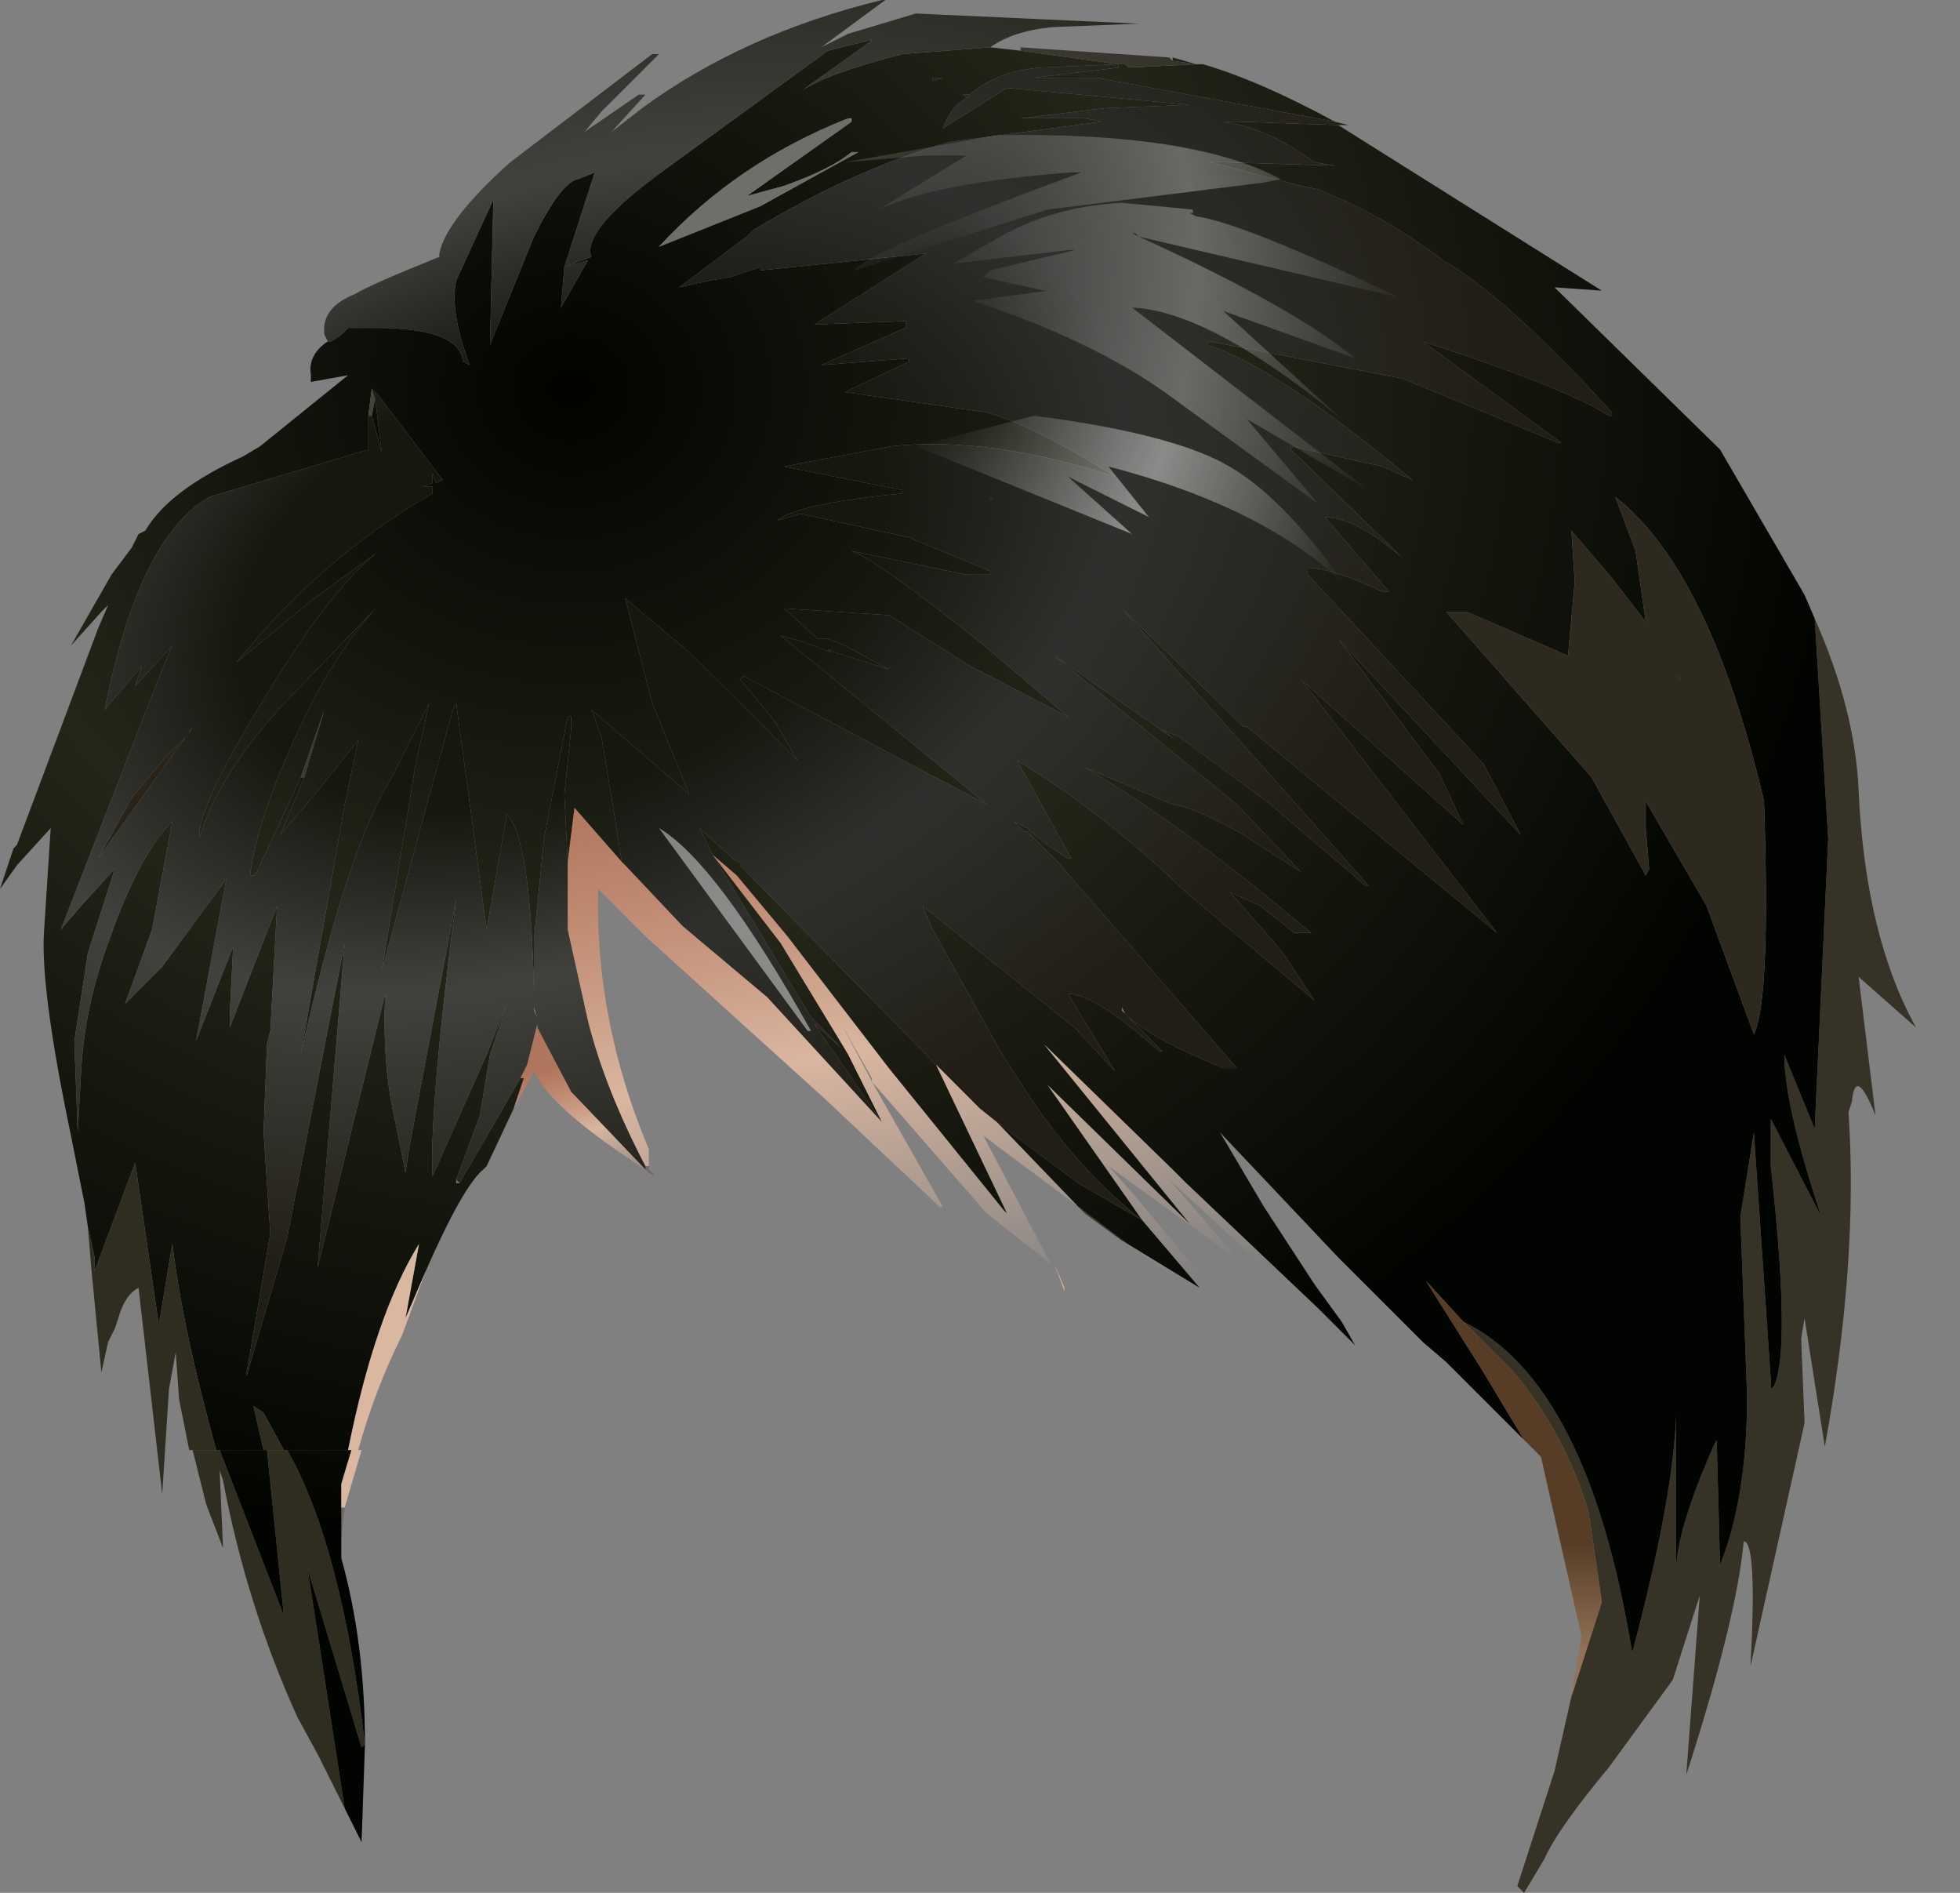 <?xml version="1.0" encoding="utf-8"?>
<svg version="1.1" id="Layer_1"
xmlns="http://www.w3.org/2000/svg"
xmlns:xlink="http://www.w3.org/1999/xlink"
xmlns:author="http://www.sothink.com"
width="29px" height="28px"
xml:space="preserve">
<rect width="100%" height="100%" fill="#808080" stroke="none"/>
<g id="11" transform="matrix(1, 0, 0, 1, -55.95, -9.5)">
<path style="fill:#373226;fill-opacity:1" d="M83.45,21.2Q83.55 23.35 84.3 24.7L83.45 23.95L83.7 26Q83.4 25.25 83.35 25.8L83.3 25.95Q83.45 28.15 82.95 30.9L82.65 29L82.6 29.3L82.65 30.55L81.85 34.15Q81.95 32.3 81.75 32.3Q81.65 33.4 80.95 35.6L80.9 35.75L81.1 33.1L80.7 34.35L79.75 35.65Q79 36.55 78.8 37L78.5 37.5L78.4 37.4L78.95 35.7L79.2 34.6L79.65 33.2L79.6 32.85L79.45 31.85Q79.1 30.7 78.35 29.8L77.6 29.05Q79.45 29.95 80.1 33.95Q80.7 31.7 80.75 30.45L80.75 32.75Q80.75 32.15 81.3 30.9L81.35 30.8L81.4 32.65Q81.8 31.65 81.8 30.15L81.7 27.5L81.9 26.25L82.15 29.9L82.15 30.05L82.2 30Q82.45 29.45 82.15 26.75L82.15 26.05L82.9 27.5Q82.35 25.85 82.35 25.1L82.8 26.2L83 21.9L82.8 18.65Q83.4 20 83.45 21.2" />
<path style="fill:#664F3E;fill-opacity:0.502" d="M65.5,26.8L65.5 26.75L65.55 26.75L65.55 26.8L65.65 26.9L65.55 26.85L65.5 26.8M61,31.8L61.05 31.8L61 32.25L61 31.8" />
<radialGradient
id="RadialGradID_292" gradientUnits="userSpaceOnUse" gradientTransform="matrix(0.023, 0, -0, 0.021, 64.4, 15.25)" spreadMethod ="pad" cx="0" cy="0" r="819.2" fx="0" fy="0" >
<stop  offset="0"  style="stop-color:#010300;stop-opacity:1" />
<stop  offset="0.486"  style="stop-color:#242619;stop-opacity:1" />
<stop  offset="1"  style="stop-color:#020401;stop-opacity:1" />
</radialGradient>
<path style="fill:url(#RadialGradID_292) " d="M77.05,28.45L77.9 29.8L78.5 30.8L77.35 29.65L77 29.35L75.75 28.1L74 26.25L74.65 27.35L75.4 28.5L75.8 29.05L76 29.4L75.45 28.85L73.5 27L73.3 26.8L71.4 24.95L73.55 27.6L71.45 25.55L72.85 27.55Q71.95 26.85 71.2 25.75L70.75 25.05L69.75 23.25L69.6 22.9L71.85 24.7L72.45 25.35L71.75 24.2Q72.15 24.2 73.1 25.05L73.15 25.05L72.6 24.5Q72.95 24.85 74.05 25.3L74.25 25.3L71.6 22.25L71.15 21.8L71.1 21.8L70.95 21.65L71.15 21.75L71.2 21.8L71.45 22L71.75 22.2L71.8 22.2L71 20.75Q72.25 21.5 73.5 22.7L75.4 24.3L74.9 23.55L74.15 22.7L74.6 22.9L75.1 23.3L75.35 23.3Q73.45 21.7 72 20.85L73.3 21.4Q73.65 21.45 74.35 21.85L75.2 22.4L74.25 21.4L71.55 19.2L73.35 20.45L73.15 20.3L73.4 20.4L74.75 21.4L76.15 22.6L76.2 22.6L72.55 18.5L74.35 20.25L74.4 20.25L78.1 23.3L75.2 19.55L77.6 21.7L77.25 20.95L75.75 18.95L78.45 21.85L77.9 20.8L75.3 18L75.3 17.9Q75.65 17.9 76.4 18.25L76.5 18.25L75.55 17.15Q76 17.15 76.7 17.75L75.05 16.15L75.05 16.1L76.4 16.4L76.85 16.6Q74.8 14.9 73.8 14.6L73.85 14.55L76.7 15.1L77.8 15.55L79 16.05L79.05 16.05L77 14.55Q79.15 15.25 79.75 15.65L79.8 15.65L79.8 15.6Q78.25 13.9 77.3 13.35Q76.45 12.7 75.45 12.3L75.2 12.25L74.05 11.95L73.85 11.9L74.05 11.9L75.7 11.95L75.4 11.9L75.1 11.7Q74.7 11.45 74.3 11.35L74.05 11.3L74.3 11.3L75.75 11.35L79.65 13.8L78.95 13.75L81.4 16.15L82.65 18.3L82.8 18.65L83 21.9L82.8 26.2L82.35 25.1Q82.35 25.85 82.9 27.5L82.15 26.05L82.15 26.75Q82.45 29.45 82.2 30L82.15 30.05L82.15 29.9L81.9 26.25L81.7 27.5L81.8 30.15Q81.8 31.65 81.4 32.65L81.35 30.8L81.3 30.9Q80.75 32.15 80.75 32.75L80.75 30.45Q80.7 31.7 80.1 33.95Q79.45 29.95 77.6 29.05L77.05 28.45M81.9,24.8Q82.15 24.3 82.05 21.35Q81.25 17.95 79.85 16.85L80.15 17.65L80.3 18.7L79.8 18.05L79.2 17.35L79.25 18.1L79.15 19.2L77.65 18.55L77.35 18.55L79.5 21L80.3 22.45L80.35 22.35L80.3 21.75L80.3 21.35L81.2 22.9L81.9 24.8M73.3,10.35L73.65 10.45L73.75 10.45Q74.6 10.7 75.7 11.3L72.45 10.7L72.2 10.65L71.25 10.65L72.5 10.5L72.5 10.45L71.35 10.5Q70.7 10.55 70.3 10.9L70.2 10.9L70.25 10.95Q70 11.1 69.9 11.4L70.85 10.8L73.55 11.05L72.3 11.1L71.05 11.25L72 11.25L72.25 11.3L70 11.6Q68.6 12 67.1 12.9L67 13L66.8 13.15L66 13.75L66.45 13.65L66.75 13.6L67.2 13.45L67.2 13.5L69.65 13.25L68 14.3L69.35 14.25L69.35 14.35L68.1 14.9L69.4 14.8L69.4 14.85L68.45 15.3L70.55 15.6Q71.25 15.8 72.45 16.55Q70.6 15.95 69.15 16.1L67.55 16.4L69.3 16.75L69.3 16.8Q67.75 16.95 67.45 17.2L67.8 17.1L69.4 17.45L70.6 17.95L70.6 18L70.25 18L68.55 17.65Q68.95 17.8 70.45 19L71.75 20.1L70.3 19.35L69.1 18.6L67.55 18.5L68.05 18.95L68.2 18.95L68.45 19.05L69.1 19.4L68.3 19.15L68.2 19.1L68.25 19.15L67.85 19L67.5 18.9L70.55 21.4L66.95 19.5L66.9 19.55L67.4 20.15L67.75 20.75L66.15 19.15L65.2 18.35L65.6 19.9L66.15 21.25L64.7 20L64.85 20.4L65 21.3L65.15 22.25L64.45 21.45L64.35 22.25L64.3 21.25L64.4 20.3L64.4 20.1L64.35 20.1L64 21.9L63.85 23.4L63.85 24.15Q63.8 21.9 63.45 21.55L63.15 23.25L62.7 19.9L62.65 20L61.6 23.85L62.1 20.8L62.3 19.9L61.75 21Q61.1 22 60.4 25.1L61.05 21.4L61.25 20.45L60.65 21.2L60.1 21.85L60.45 21L60.75 20L60.4 21L59.75 22.4L59.7 22.45L59.65 22.45Q59.75 21.65 60.3 20.45Q60.9 19.1 61.65 18.35L60.45 19.6Q59.2 20.85 58.9 21.9Q58.85 21.45 60 19.6Q61 18 61.7 17.55L60.6 18.35L59.45 19.3Q60.7 17.75 62.35 16.8L62.35 16.7L62.2 16.7L62.35 16.65L62.35 16.5L62.4 16.65L62.5 16.6L61.55 15.35L61.45 15.25L61.4 15.65L61.4 16.15L59.05 16.85Q58 17.45 57.5 20L58.05 19.35L57.95 19.65L58.5 19.05L58.35 19.4L56.85 23.25L57.15 22.9L57.65 22.35L57.25 23.6L57.05 24.9L57.1 26.25L57.15 25.35Q57.2 24.4 57.55 23.45Q58 22.15 58.5 21.65L58.2 23.25L57.8 24.35L58.35 23.8L59.3 22.5L58.85 24.9L59.4 23.5L59.35 24.5L59.35 24.7L60.05 22.9L59.95 24.75L59.9 24.95L59.85 26.25L59.95 27.75L59.6 29.8L59.6 29.85L60.2 27.8L61.05 23.45L60.65 28.25L61.65 24.2Q61.6 25.25 61.8 26.1L61.95 26.85L62 26.5L62.7 22.8Q62.3 25.9 62.35 26.9L63.15 25.1L63.45 24.35L63.2 25.1L63.05 26L62.7 26.95L62.7 27L62.75 27L63.65 25.45L63.7 25.45L63.55 25.9L63.15 26.75L63.1 26.8Q62.8 27.05 62.25 28.3L61.95 29L62.15 27.9Q61.5 28.95 61.1 30.95L60.2 30.95L60.15 30.95L59.85 30.4L59.7 30.3L59.85 30.95L59.2 30.95L59.15 30.95Q58.65 29.15 58.5 27.9L58.3 29.1L57.95 26.7L57.35 28.3L57.35 28.1L57.25 27.65L57.2 27.3L57 26.3Q56.55 24.15 56.6 23.3L56.7 21.75L56.2 22.3L55.95 22.65L56.15 22.05L56.2 22L57.4 18.8L57.55 18.45L57.45 18.55L57 19.05L57.6 18L57.9 17.6L58 17.4L58.1 17.35Q58.45 16.75 59.55 16.25L59.8 16.1L61.1 15.05L60.55 15.15L60.55 15.05Q60.5 14.75 60.8 14.55L60.85 14.55L61 14.45L61.1 14.35L61.5 14.35Q62.75 14.35 62.8 14.85L62.9 14.9Q62.6 14.1 62.7 13.65L63.25 12.45L63.2 14.6L63.85 13Q64.25 12.2 64.5 12.15L64.75 12.05L64.3 13.45L64.25 14.05L64.65 13.35L64.3 13.45L64.7 13.3Q64.55 12.9 65.8 12L68.2 10.25L68.8 10.1L68.85 10.1L67.8 10.85Q68.15 10.6 69.3 10.3L70.6 10.2L71.05 10.25L72.5 10.45L72.6 10.45L72.65 10.5L73.65 10.45L73.3 10.4L73.3 10.35M69.9,10.65L69.75 10.65L69.75 10.7L69.9 10.65M68.55,11.3L68.55 11.25L68.5 11.25Q66.85 11.9 65.7 13.15L67.2 12.55L68.65 11.75L68.55 11.75Q68.25 12 67.55 12.25L67 12.4L68.55 11.3M61.5,15.4L61.6 16.2L61.45 15.65L61.5 15.4M69,26.1L68 24.65L68.4 25L67.95 24.55L66.5 22.15L66.3 21.75L66.85 22.25L66.9 22.25L66.9 22.3L69.8 25.25L70.85 27.45L70.8 27.4L69.1 25.3L67.6 23.35L66.85 22.45L66.5 22.15L67.5 23.45L68.35 24.85L68.5 25.1L69 26.1M70.7,26.1L71.9 27L72.85 27.55L73.7 28.55L72.55 27.85L72 27.45L70.7 26.1" />
<radialGradient
id="RadialGradID_293" gradientUnits="userSpaceOnUse" gradientTransform="matrix(0.018, -0.009, 0.007, 0.011, 64.9, 18.2)" spreadMethod ="pad" cx="0" cy="0" r="819.2" fx="0" fy="0" >
<stop  offset="0.208"  style="stop-color:#2F2D20;stop-opacity:1" />
<stop  offset="0.486"  style="stop-color:#4E4F4B;stop-opacity:1" />
<stop  offset="0.851"  style="stop-color:#2D291F;stop-opacity:1" />
</radialGradient>
<path style="fill:url(#RadialGradID_293) " d="M81.2,22.9L80.3 21.35L80.3 21.75L80.35 22.35L80.3 22.45L79.5 21L77.35 18.55L77.65 18.55L79.15 19.2L79.25 18.1L79.2 17.35L79.8 18.05L80.3 18.7L80.15 17.65L79.85 16.85Q81.25 17.95 82.05 21.35Q82.15 24.3 81.9 24.8L81.2 22.9M71.05,10.2L73.25 10.35L73.3 10.4L73.65 10.45L72.65 10.5L72.6 10.45L72.5 10.45L71.05 10.25L71.05 10.2M61.45,15.65L61.4 15.65L61.45 15.25L61.5 15.4L61.45 15.65M60.4,21L60.75 20L60.45 21L60.4 21M80.8,19.5L80.75 19.5L80.8 19.55L80.8 19.5" />
<linearGradient
id="LinearGradID_294" gradientUnits="userSpaceOnUse" gradientTransform="matrix(0.006, 0.003, -0.005, 0.008, 34.85, 19.3)" spreadMethod ="pad" x1="-819.2" y1="0" x2="819.2" y2="0" >
<stop  offset="0" style="stop-color:#2F2D20;stop-opacity:1" />
<stop  offset="0.486" style="stop-color:#353630;stop-opacity:1" />
<stop  offset="1" style="stop-color:#2A2418;stop-opacity:1" />
</linearGradient>
<path style="fill:url(#LinearGradID_294) " d="M70.25,10.95L70.2 10.9L70.3 10.9L70.25 10.95M69.75,10.7L69.75 10.65L69.9 10.65L69.75 10.7M70.65,16.9L70.6 16.9L70.6 16.85L70.65 16.9M80.8,19.55L80.75 19.5L80.8 19.5L80.8 19.55M58.7,20.4L57.4 22.2L57.9 21.3L58.4 20.7L58.7 20.4M58.75,20.35L58.75 20.3L58.8 20.25L58.75 20.35" />
<radialGradient
id="RadialGradID_295" gradientUnits="userSpaceOnUse" gradientTransform="matrix(0.018, -0.009, 0.007, 0.011, 64.2, 18)" spreadMethod ="pad" cx="0" cy="0" r="819.2" fx="0" fy="0" >
<stop  offset="0.298"  style="stop-color:#17160F;stop-opacity:1" />
<stop  offset="0.533"  style="stop-color:#2F302D;stop-opacity:1" />
<stop  offset="0.878"  style="stop-color:#211E16;stop-opacity:1" />
</radialGradient>
<path style="fill:url(#RadialGradID_295) " d="M71.9,27L70.7 26.1L70.45 25.9L69.8 25.25L66.9 22.3L66.9 22.25L66.85 22.25L66.3 21.75L66.5 22.15L67.95 24.55L68.4 25L68 24.65L69 26.1L67.3 24.25L66.05 23.2L65.2 22.3L65.15 22.25L65 21.3L64.85 20.4L64.7 20L66.15 21.25L65.6 19.9L65.2 18.35L66.15 19.15L67.75 20.75L67.4 20.15L66.9 19.55L66.95 19.5L70.55 21.4L67.5 18.9L67.85 19L68.25 19.15L68.2 19.1L68.3 19.15L69.1 19.4L68.45 19.05L68.2 18.95L68.05 18.95L67.55 18.5L69.1 18.6L70.3 19.35L71.75 20.1L70.45 19Q68.95 17.8 68.55 17.65L70.25 18L70.6 18L70.6 17.95L69.4 17.45L67.8 17.1L67.45 17.2Q67.75 16.95 69.3 16.8L69.3 16.75L67.55 16.4L69.15 16.1Q70.6 15.95 72.45 16.55Q71.25 15.8 70.55 15.6L68.45 15.3L69.4 14.85L69.4 14.8L68.1 14.9L69.35 14.35L69.35 14.25L68 14.3L69.65 13.25L67.2 13.5L67.2 13.45L66.75 13.6L66.45 13.65L66 13.75L66.8 13.15L67 13L67.1 12.9Q68.6 12 70 11.6L72.25 11.3L72 11.25L71.05 11.25L72.3 11.1L73.55 11.05L70.85 10.8L69.9 11.4Q70 11.1 70.25 10.95L70.3 10.9Q70.7 10.55 71.35 10.5L72.5 10.45L72.5 10.5L71.25 10.65L72.2 10.65L72.45 10.7L75.7 11.3L75.9 11.35L75.75 11.35L74.3 11.3L74.05 11.3L74.3 11.35Q74.7 11.45 75.1 11.7L75.4 11.9L75.7 11.95L74.05 11.9L73.85 11.9L74.05 11.95L75.2 12.25L75.45 12.3Q76.45 12.7 77.3 13.35Q78.25 13.9 79.8 15.6L79.8 15.65L79.75 15.65Q79.15 15.25 77 14.55L79.05 16.05L79 16.05L77.8 15.55L76.7 15.1L73.85 14.55L73.8 14.6Q74.8 14.9 76.85 16.6L76.4 16.4L75.05 16.1L75.05 16.15L76.7 17.75Q76 17.15 75.55 17.15L76.5 18.25L76.4 18.25Q75.65 17.9 75.3 17.9L75.3 18L77.9 20.8L78.45 21.85L75.75 18.95L77.25 20.95L77.6 21.7L75.2 19.55L78.1 23.3L74.4 20.25L74.35 20.25L72.55 18.5L76.2 22.6L76.15 22.6L74.75 21.4L73.4 20.4L73.15 20.3L73.35 20.45L71.55 19.2L74.25 21.4L75.2 22.4L74.35 21.85Q73.65 21.45 73.3 21.4L72 20.85Q73.45 21.7 75.35 23.3L75.1 23.3L74.6 22.9L74.15 22.7L74.9 23.55L75.4 24.3L73.5 22.7Q72.25 21.5 71 20.75L71.8 22.2L71.75 22.2L71.45 22L71.2 21.8L71.15 21.75L70.95 21.65L71.1 21.8L71.15 21.8L71.6 22.25L74.25 25.3L74.05 25.3Q72.95 24.85 72.6 24.5L73.15 25.05L73.1 25.05Q72.15 24.2 71.75 24.2L72.45 25.35L71.85 24.7L69.6 22.9L69.75 23.25L70.75 25.05L71.2 25.75Q71.95 26.85 72.85 27.55L71.9 27M70.6,16.85L70.6 16.9L70.65 16.9L70.6 16.85M72.55,24.4L72.55 24.45L72.6 24.5L72.55 24.4" />
<radialGradient
id="RadialGradID_296" gradientUnits="userSpaceOnUse" gradientTransform="matrix(0.018, -0.009, 0.007, 0.011, 64.2, 18)" spreadMethod ="pad" cx="0" cy="0" r="819.2" fx="0" fy="0" >
<stop  offset="0.298"  style="stop-color:#17160F;stop-opacity:1" />
<stop  offset="0.533"  style="stop-color:#41423E;stop-opacity:1" />
<stop  offset="0.878"  style="stop-color:#211E16;stop-opacity:1" />
</radialGradient>
<path style="fill:url(#RadialGradID_296) " d="M70.6,10.2L69.3 10.3Q68.15 10.6 67.8 10.85L68.85 10.1L68.8 10.1L68.2 10.25L65.8 12Q64.55 12.9 64.7 13.3L64.3 13.45L64.65 13.35L64.25 14.05L64.3 13.45L64.75 12.05L64.5 12.15Q64.25 12.2 63.85 13L63.2 14.6L63.25 12.45L62.7 13.65Q62.6 14.1 62.9 14.9L62.8 14.85Q62.75 14.35 61.5 14.35L61.1 14.35L61 14.45L60.85 14.55L60.8 14.55L60.75 14.45Q60.7 14.05 61.2 13.85Q61.45 13.7 62.45 13.3L62.45 13.25Q62.55 12.75 63.5 11.9L65.6 10.3L65.7 10.3L64.85 11.15L64.6 11.45L65.4 10.9L65.5 10.9L65 11.45L65.45 11.1Q66.95 10 69 9.5L69.05 9.5L68.1 10.2L68.5 10L69.5 9.7L72.8 9.85L71.55 9.9Q70.95 9.95 70.6 10.2M62.7,26.95L63.05 26L63.2 25.1L63.45 24.35L63.15 25.1L62.35 26.9Q62.3 25.9 62.7 22.8L62 26.5L61.95 26.85L61.8 26.1Q61.6 25.25 61.65 24.2L60.65 28.25L61.05 23.45L60.2 27.8L59.6 29.85L59.6 29.8L59.95 27.75L59.85 26.25L59.9 24.95L59.95 24.75L60.05 22.9L59.35 24.7L59.35 24.5L59.4 23.5L58.85 24.9L59.3 22.5L58.35 23.8L57.8 24.35L58.2 23.25L58.5 21.65Q58 22.15 57.55 23.45Q57.2 24.4 57.15 25.35L57.1 26.25L57.05 24.9L57.25 23.6L57.65 22.35L57.15 22.9L56.85 23.25L58.35 19.4L58.5 19.05L57.95 19.65L58.05 19.35L57.5 20Q58 17.45 59.05 16.85L61.4 16.15L61.4 15.65L61.45 15.65L61.6 16.2L61.5 15.4L61.45 15.25L61.55 15.35L62.5 16.6L62.4 16.65L62.35 16.5L62.35 16.65L62.2 16.7L62.35 16.7L62.35 16.8Q60.7 17.75 59.45 19.3L60.6 18.35L61.7 17.55Q61 18 60 19.6Q58.85 21.45 58.9 21.9Q59.2 20.85 60.45 19.6L61.65 18.35Q60.9 19.1 60.3 20.45Q59.75 21.65 59.65 22.45L59.7 22.45L59.75 22.4L60.4 21L60.45 21L60.1 21.85L60.65 21.2L61.25 20.45L61.05 21.4L60.4 25.1Q61.1 22 61.75 21L62.3 19.9L62.1 20.8L61.6 23.85L62.65 20L62.7 19.9L63.15 23.25L63.45 21.55Q63.8 21.9 63.85 24.15L63.85 23.4L64 21.9L64.35 20.1L64.4 20.1L64.4 20.3L64.3 21.25L64.35 22.25L64.35 22.3L64.35 22.45L64.35 22.7L64.35 23.25L64.65 24.6Q64.9 25.6 65.5 26.75L65.5 26.8L64.4 25.65L63.9 24.7L63.9 24.65L63.75 25.25L63.7 25.35L63.65 25.45L62.75 27L62.7 26.95M63.85,24.4L63.85 24.45L63.9 24.55L63.85 24.4M58.4,20.7L57.9 21.3L57.4 22.2L58.7 20.4L58.4 20.7M58.8,20.25L58.75 20.3L58.75 20.35L58.8 20.25" />
<radialGradient
id="RadialGradID_297" gradientUnits="userSpaceOnUse" gradientTransform="matrix(0.01, 0, 0, 0.009, 28.8, 16.25)" spreadMethod ="pad" cx="0" cy="0" r="819.2" fx="112" fy="0" >
<stop  offset="0"  style="stop-color:#656660;stop-opacity:1" />
<stop  offset="0.486"  style="stop-color:#828280;stop-opacity:1" />
<stop  offset="1"  style="stop-color:#6E6F6A;stop-opacity:1" />
</radialGradient>
<path style="fill:url(#RadialGradID_297) " d="M62.75,27L62.7 27L62.7 26.95L62.75 27M67,12.4L67.55 12.25Q68.25 12 68.55 11.75L68.65 11.75L67.2 12.55L65.7 13.15Q66.85 11.9 68.5 11.25L68.55 11.3L67 12.4" />
<linearGradient
id="LinearGradID_298" gradientUnits="userSpaceOnUse" gradientTransform="matrix(0.001, 0.008, -0.005, 0.001, 50.75, 29.2)" spreadMethod ="pad" x1="-819.2" y1="0" x2="819.2" y2="0" >
<stop  offset="0.114" style="stop-color:#D96C40;stop-opacity:0.541" />
<stop  offset="0.455" style="stop-color:#F7C8AA;stop-opacity:0.753" />
<stop  offset="0.784" style="stop-color:#F7C8AA;stop-opacity:0" />
</linearGradient>
<path style="fill:url(#LinearGradID_298) " d="M74.7,28.3L74.5 28.1L73.25 26.95L74.2 28.05L74.15 28.05L72.35 26.75L72.75 27.2L73.75 28.4L73.7 28.55L72.85 27.55L71.45 25.55L73.55 27.6L71.4 24.95L73.3 26.8L73.5 27L75.45 28.85L74.7 28.3M68.5,25.1L68.35 24.85L67.5 23.45L66.5 22.15L66.85 22.45L67.6 23.35L69.1 25.3L70.8 27.4L70.85 27.45L69.8 25.25L70.45 25.9L70.7 26.1L72 27.45L72.55 27.85L73.7 28.55L73.75 28.6L73.45 28.5L70.5 26.3L71.5 28.2L70.55 27.45L68.85 25.5L68.85 25.45L68.4 24.65L68.8 25.4L68.85 25.5L69.9 27.35L69.85 27.35L68.15 25.75L65.5 23.35L64.8 22.65Q64.75 24.6 65.55 26.5L65.55 26.75L65.5 26.75Q64.9 25.6 64.65 24.6L64.35 23.25L64.35 22.7L64.35 22.45L64.35 22.3L64.35 22.25L64.45 21.45L65.15 22.25L65.2 22.3L66.05 23.2L67.3 24.25L69 26.1L68.5 25.1" />
<linearGradient
id="LinearGradID_299" gradientUnits="userSpaceOnUse" gradientTransform="matrix(0, 0.002, -0.003, 0.001, 64, 26.6)" spreadMethod ="pad" x1="-819.2" y1="0" x2="819.2" y2="0" >
<stop  offset="0.114" style="stop-color:#D96C40;stop-opacity:0.541" />
<stop  offset="0.455" style="stop-color:#F7C8AA;stop-opacity:0.753" />
<stop  offset="0.784" style="stop-color:#F7C8AA;stop-opacity:0" />
</linearGradient>
<path style="fill:url(#LinearGradID_299) " d="M63.55,25.9L63.7 25.45L63.65 25.45L63.7 25.35L63.75 25.25L63.9 24.65L63.9 24.7L64.4 25.65L65.5 26.8Q64.1 25.9 63.85 25.35L63.55 25.9" />
<radialGradient
id="RadialGradID_300" gradientUnits="userSpaceOnUse" gradientTransform="matrix(1, 0, 0, 1, -0.2, -0.75)" spreadMethod ="pad" cx="0" cy="0" r="819.2" fx="0" fy="0" >
<stop  offset="0.208"  style="stop-color:#2F2D20;stop-opacity:1" />
<stop  offset="0.486"  style="stop-color:#4E4F4B;stop-opacity:1" />
<stop  offset="0.851"  style="stop-color:#4A4333;stop-opacity:1" />
</radialGradient>
<path style="fill:url(#RadialGradID_300) " d="M58.8,30.95L58.75 30.95L58.6 30.2L58.55 29.5L58.45 30.05L58.35 31.6L58 28.55Q57.8 28.65 57.7 29L57.65 29.15L57.55 29.35L57.45 29.8L57.3 28.25L57.25 27.65L57.35 28.1L57.35 28.3L57.95 26.7L58.3 29.1L58.5 27.9Q58.65 29.15 59.15 30.95L58.8 30.95M59.9,30.95L59.85 30.95L59.7 30.3L59.85 30.4L60.15 30.95L59.9 30.95" />
<radialGradient
id="RadialGradID_301" gradientUnits="userSpaceOnUse" gradientTransform="matrix(1, 0, 0.011, 0.801, -0.5, 5.55)" spreadMethod ="pad" cx="0" cy="0" r="819.2" fx="0" fy="0" >
<stop  offset="0.208"  style="stop-color:#2F2D20;stop-opacity:1" />
<stop  offset="0.486"  style="stop-color:#4E4F4B;stop-opacity:1" />
<stop  offset="0.851"  style="stop-color:#4A4333;stop-opacity:1" />
</radialGradient>
<path style="fill:url(#RadialGradID_301) " d="M61.35,35.3L61.3 35.35L60.5 32.7L61.05 36.25L60.95 36.05L60.65 35.45L60.35 34.9Q59.6 33.25 59.25 31.4L59.2 31.25L59.25 32.4L59 31.75L58.8 30.95L59.15 30.95L59.2 30.95L60.15 33.4L59.9 30.95L60.15 30.95L60.2 30.95Q61 32.35 61.35 35.3" />
<radialGradient
id="RadialGradID_302" gradientUnits="userSpaceOnUse" gradientTransform="matrix(0.023, 9.15527e-05, 0, 0.017, 64.3, 18.35)" spreadMethod ="pad" cx="0" cy="0" r="819.2" fx="0" fy="0" >
<stop  offset="0"  style="stop-color:#010300;stop-opacity:1" />
<stop  offset="0.486"  style="stop-color:#242619;stop-opacity:1" />
<stop  offset="1"  style="stop-color:#020401;stop-opacity:1" />
</radialGradient>
<path style="fill:url(#RadialGradID_302) " d="M60.15,33.4L59.2 30.95L59.85 30.95L59.9 30.95L60.15 33.4M61,32.25L61 32.55Q61.35 33.8 61.35 35.3L61.3 36.75L61.05 36.25L60.5 32.7L61.3 35.35L61.35 35.3Q61 32.35 60.2 30.95L61.1 30.95L61.15 30.95L61 31.45L61 31.5L61 31.75L61 31.8L61 32.25" />
<linearGradient
id="LinearGradID_303" gradientUnits="userSpaceOnUse" gradientTransform="matrix(0.001, 0.004, -0.005, 0.001, 49.35, 26.35)" spreadMethod ="pad" x1="-819.2" y1="0" x2="819.2" y2="0" >
<stop  offset="0.114" style="stop-color:#D96C40;stop-opacity:0.541" />
<stop  offset="0.455" style="stop-color:#F7C8AA;stop-opacity:0.753" />
<stop  offset="0.784" style="stop-color:#F7C8AA;stop-opacity:0" />
</linearGradient>
<path style="fill:url(#LinearGradID_303) " d="M75.8,29.05L75.4 28.5L74.65 27.35L74 26.25L75.75 28.1L77 29.35L75.9 28.35L77.3 30.1L75.8 29.05" />
<linearGradient
id="LinearGradID_304" gradientUnits="userSpaceOnUse" gradientTransform="matrix(0.001, 0.001, -0.001, 0, 79.6, 33.15)" spreadMethod ="pad" x1="-819.2" y1="0" x2="819.2" y2="0" >
<stop  offset="0" style="stop-color:#573D26;stop-opacity:1" />
<stop  offset="1" style="stop-color:#927357;stop-opacity:1" />
</linearGradient>
<path style="fill:url(#LinearGradID_304) " d="M78.5,30.8L77.9 29.8L77.05 28.45L77.6 29.05L78.35 29.8Q79.1 30.7 79.45 31.85L79.6 32.85L79.65 33.2L79.2 34.6L79.35 33.7L78.75 31.05L78.5 30.8" />
<linearGradient
id="LinearGradID_305" gradientUnits="userSpaceOnUse" gradientTransform="matrix(-0.007, 0.017, -0.004, -0.002, 62.4, 25.45)" spreadMethod ="pad" x1="-819.2" y1="0" x2="819.2" y2="0" >
<stop  offset="0.114" style="stop-color:#DE8D5B;stop-opacity:1" />
<stop  offset="0.698" style="stop-color:#F7C8AA;stop-opacity:1" />
</linearGradient>
<path style="fill:url(#LinearGradID_305) " d="M71.55,28.2L71.7 28.55L71.7 28.6L71.55 28.2" />
<linearGradient
id="LinearGradID_306" gradientUnits="userSpaceOnUse" gradientTransform="matrix(0, 0.002, -0.003, 0.001, 64, 26.6)" spreadMethod ="pad" x1="-819.2" y1="0" x2="819.2" y2="0" >
<stop  offset="0.114" style="stop-color:#D96C40;stop-opacity:0.541" />
<stop  offset="0.455" style="stop-color:#F7C8AA;stop-opacity:0.753" />
</linearGradient>
<path style="fill:url(#LinearGradID_306) " d="M61,31.8L61 31.75L61 31.5L61 31.45L61.15 30.95L61.1 30.95Q61.5 28.95 62.15 27.9L61.95 29L62.25 28.3L61.9 29.25Q61.5 30.05 61.25 30.95L61.3 30.95L61.05 31.8L61 31.8" />
<radialGradient
id="RadialGradID_307" gradientUnits="userSpaceOnUse" gradientTransform="matrix(0.004, -0.013, 0.009, 0.003, 69.6, 14.55)" spreadMethod ="pad" cx="0" cy="0" r="819.2" fx="0" fy="0" >
<stop  offset="0.098"  style="stop-color:#FFFFFF;stop-opacity:0" />
<stop  offset="0.502"  style="stop-color:#FFFFFF;stop-opacity:0.302" />
<stop  offset="0.902"  style="stop-color:#FFFFFF;stop-opacity:0" />
</radialGradient>
<path style="fill:url(#RadialGradID_307) " d="M71.8,12.05Q69.8 12.2 68.95 12.6L70.25 11.8L69.65 11.8L68.45 11.9L70.7 11.5Q73.6 11.45 74.9 12.15L74.65 12.2L71.45 12.6L68.6 13.5Q68.7 13.25 71.95 12.05L71.8 12.05" />
<radialGradient
id="RadialGradID_308" gradientUnits="userSpaceOnUse" gradientTransform="matrix(0.007, 0, 0, 0.007, 68.1, 10.1)" spreadMethod ="pad" cx="0" cy="0" r="819.2" fx="210425" fy="0" >
<stop  offset="0.031"  style="stop-color:#FFFFFF;stop-opacity:0" />
<stop  offset="0.502"  style="stop-color:#FFFFFF;stop-opacity:0.29" />
<stop  offset="0.925"  style="stop-color:#FFFFFF;stop-opacity:0" />
</radialGradient>
<path style="fill:url(#RadialGradID_308) " d="M72.2,11.15L72.05 11.15L71.45 11L70.4 10.85L67.8 11.2Q68.05 10.95 70.25 10.05L70.5 9.95L71.1 9.9Q73.05 9.9 75.25 10.95L71.05 10.65L72.2 11.15" />
<radialGradient
id="RadialGradID_309" gradientUnits="userSpaceOnUse" gradientTransform="matrix(0.004, -0.013, 0.009, 0.003, 69.6, 14.55)" spreadMethod ="pad" cx="0" cy="0" r="819.2" fx="0" fy="0" >
<stop  offset="0.118"  style="stop-color:#FFFFFF;stop-opacity:0" />
<stop  offset="0.502"  style="stop-color:#FFFFFF;stop-opacity:0.443" />
<stop  offset="0.918"  style="stop-color:#FFFFFF;stop-opacity:0" />
</radialGradient>
<path style="fill:url(#RadialGradID_309) " d="M72.7,17.4L69.5 16.1L71.25 15.65Q73.2 15.9 74.05 16.35Q74.9 16.8 75.85 18.15Q74.65 17 72.35 16.4L72.95 17.15L71.75 16.55L72.7 17.4" />
<radialGradient
id="RadialGradID_310" gradientUnits="userSpaceOnUse" gradientTransform="matrix(0.011, -0.01, 0.005, 0.006, 69.6, 18.85)" spreadMethod ="pad" cx="0" cy="0" r="819.2" fx="210425" fy="0" >
<stop  offset="0.094"  style="stop-color:#FFFFFF;stop-opacity:0" />
<stop  offset="0.502"  style="stop-color:#FFFFFF;stop-opacity:0.482" />
<stop  offset="0.918"  style="stop-color:#FFFFFF;stop-opacity:0" />
</radialGradient>
<path style="fill:url(#RadialGradID_310) " d="M73.85,18.6L73.35 18.35L75.85 21.5L75.8 21.5L73.6 19.7L73.65 19.85L75.05 21.95L73.75 20.85Q73.75 21.2 74.3 21.75L74.3 21.8Q73.05 21.25 71.9 19.35L73.05 20.05L72.35 19.25L72.6 19.25L73.3 19.55Q73.05 19.2 70.15 17.2L71.6 17.8Q70.8 17.4 69.9 16.5L71.9 17.25Q72.55 17.5 73.85 18.55L73.85 18.6" />
<radialGradient
id="RadialGradID_311" gradientUnits="userSpaceOnUse" gradientTransform="matrix(0.011, -0.01, 0.005, 0.006, 69.6, 18.85)" spreadMethod ="pad" cx="0" cy="0" r="819.2" fx="210425" fy="0" >
<stop  offset="0.196"  style="stop-color:#FFFFFF;stop-opacity:0" />
<stop  offset="0.502"  style="stop-color:#FFFFFF;stop-opacity:0.592" />
<stop  offset="0.753"  style="stop-color:#FFFFFF;stop-opacity:0" />
</radialGradient>
<path style="fill:url(#RadialGradID_311) " d="M70.05,17.85L69.6 17.25L71.55 18.75L71.5 18.8L70.35 18.15L70.4 18.2L71.15 18.85L71.1 18.9Q70.1 18.4 69.35 17.65L70.1 17.95L70.05 17.85" />
<radialGradient
id="RadialGradID_312" gradientUnits="userSpaceOnUse" gradientTransform="matrix(0.004, -0.013, 0.009, 0.003, 69.6, 14.55)" spreadMethod ="pad" cx="0" cy="0" r="819.2" fx="0" fy="0" >
<stop  offset="0.024"  style="stop-color:#FFFFFF;stop-opacity:0" />
<stop  offset="0.502"  style="stop-color:#FFFFFF;stop-opacity:0.29" />
<stop  offset="0.925"  style="stop-color:#FFFFFF;stop-opacity:0" />
</radialGradient>
<path style="fill:url(#RadialGradID_312) " d="M73.65,12.7Q74.35 12.8 76.65 13.9L72.8 13Q75.1 14.05 76 14.8L74.05 14.1L75.8 15.7Q73.85 14.1 72.7 14.05L76.2 16.75L74.4 15.7L75.45 16.95L73.25 15.35Q72.15 14.55 70.35 13.95L71.45 13.8L71.4 13.8L70.5 13.6L70.6 13.5L71.85 13.2L71.75 13.2L70.05 13.4L70.75 13Q71.55 12.55 72.55 12.5L73.6 12.6L73.6 12.65L73.55 12.65L73.65 12.7M72.8,13L72.75 12.95L72.7 12.95L72.8 13" />
<radialGradient
id="RadialGradID_313" gradientUnits="userSpaceOnUse" gradientTransform="matrix(0.01, 0, 0, 0.007, 60.45, 18.2)" spreadMethod ="pad" cx="0" cy="0" r="819.2" fx="210425" fy="0" >
<stop  offset="0.078"  style="stop-color:#FFFFFF;stop-opacity:0" />
<stop  offset="0.502"  style="stop-color:#FFFFFF;stop-opacity:0.443" />
<stop  offset="0.918"  style="stop-color:#FFFFFF;stop-opacity:0" />
</radialGradient>
<path style="fill:url(#RadialGradID_313) " d="M57.25,20.7Q57.75 19.15 58.75 17.8Q59.7 16.5 60.5 16.25Q58.9 17.45 58.05 19.9Q58.55 18.8 61 17.15L58.75 19.7Q58.15 20.95 58 22.2L59.35 19.95Q60.05 18.55 60.75 18.25L57.3 24.75Q57.6 22.25 58.1 20.85L57.5 21.6L57.05 22.3L57.95 19.85L57.25 20.7" />
<radialGradient
id="RadialGradID_314" gradientUnits="userSpaceOnUse" gradientTransform="matrix(0.01, 0, 0, 0.008, 62.7, 20.65)" spreadMethod ="pad" cx="0" cy="0" r="819.2" fx="210425" fy="0" >
<stop  offset="0.047"  style="stop-color:#FFFFFF;stop-opacity:0" />
<stop  offset="0.502"  style="stop-color:#FFFFFF;stop-opacity:0.271" />
<stop  offset="0.929"  style="stop-color:#FFFFFF;stop-opacity:0" />
</radialGradient>
<path style="fill:url(#RadialGradID_314) " d="M62.95,21.7L63.7 23.45L64.35 25.05L64.85 26.25Q64.15 26 62.95 22.9L62.9 26.5L62.85 26.5Q62.25 25.2 62.2 22.05L62.15 22.1Q61.45 23.85 61.45 27.6Q61.25 27.1 61.25 24.95L61.5 22.15L61.45 22.25Q60.5 25.75 60.5 27.6L60.55 28.15L60.45 28.15L60.15 24.95L60.2 23.3L60.15 23.35L59.9 26.75L59.95 27.85Q59.65 26.55 59.65 25L60.2 22L60.15 22.1L59.2 24.45L59.45 23.2L58.7 24.55Q58.9 22.15 59.8 20.8L59.55 22.45L59.55 22.7Q59.55 21.85 60.65 20.55Q60.4 21.45 60.35 25.1L60.4 25.95Q60.75 22.2 62.1 19.75Q61.55 21.95 61.55 22.95L61.55 23.2Q62 20.7 62.35 20L62.6 23.75Q62.55 22.5 62.85 21.7L62.95 21.7" />
<radialGradient
id="RadialGradID_315" gradientUnits="userSpaceOnUse" gradientTransform="matrix(0.011, -0.01, 0.005, 0.006, 69.6, 18.85)" spreadMethod ="pad" cx="0" cy="0" r="819.2" fx="210425" fy="0" >
<stop  offset="0.102"  style="stop-color:#FFFFFF;stop-opacity:0" />
<stop  offset="0.502"  style="stop-color:#FFFFFF;stop-opacity:0.592" />
<stop  offset="0.871"  style="stop-color:#FFFFFF;stop-opacity:0" />
</radialGradient>
<path style="fill:url(#RadialGradID_315) " d="M71.1,18.9L71.5 19.4L74.65 23.25L71.75 20.7L71.25 20.3L69.3 18.15L69.85 18.5L71.15 19.95Q70.4 18.9 70.4 18.65L71.6 20L71.05 18.95L71.1 18.9" />
<radialGradient
id="RadialGradID_316" gradientUnits="userSpaceOnUse" gradientTransform="matrix(0.011, -0.01, 0.005, 0.006, 69, 18.65)" spreadMethod ="pad" cx="0" cy="0" r="819.2" fx="210425" fy="0" >
<stop  offset="0.047"  style="stop-color:#FFFFFF;stop-opacity:0" />
<stop  offset="0.502"  style="stop-color:#FFFFFF;stop-opacity:0.412" />
<stop  offset="1"  style="stop-color:#FFFFFF;stop-opacity:0" />
</radialGradient>
<path style="fill:url(#RadialGradID_316) " d="M69.55,19.65L68.9 18.7L68.85 18.55Q70.05 19.45 71.75 22.2L71.7 22.25L70.6 21.55L70.5 21.55Q72.6 23.1 73.7 24.65L71.15 22.65L71.1 22.65L72.9 24.4L72.85 24.4L71.85 23.6L71.75 23.55L72.75 24.55L69.4 21.6L69.4 21.55L70.5 22.25L70.6 22.3L69.55 20.9L70.25 21.55L70.35 21.55L67.7 19.4L69.85 20.6L70.75 21.3L70.8 21.3L68.7 18.95L69.55 19.65L69.6 19.75L69.6 19.7L69.55 19.65" />
<radialGradient
id="RadialGradID_317" gradientUnits="userSpaceOnUse" gradientTransform="matrix(0.007, -0.006, 0.003, 0.005, 67.55, 20.75)" spreadMethod ="pad" cx="0" cy="0" r="819.2" fx="210425" fy="0" >
<stop  offset="0"  style="stop-color:#FFFFFF;stop-opacity:0" />
<stop  offset="0.502"  style="stop-color:#FFFFFF;stop-opacity:0.38" />
<stop  offset="0.949"  style="stop-color:#FFFFFF;stop-opacity:0" />
</radialGradient>
<path style="fill:url(#RadialGradID_317) " d="M68.3,22.75L68.25 22.7L68.25 22.75L68.3 22.75M68.45,22.85L70.05 25.65Q68.7 24.7 66.2 21L68.25 22.7L67.25 20.3L68.3 21.45L67.25 19.65L69.65 23.05L68.35 21.6L68.35 21.65L70 24.55L68.45 22.85" />
<radialGradient
id="RadialGradID_318" gradientUnits="userSpaceOnUse" gradientTransform="matrix(0.007, -0.005, 0.003, 0.004, 68.05, 21.75)" spreadMethod ="pad" cx="0" cy="0" r="819.2" fx="210425" fy="0" >
<stop  offset="0"  style="stop-color:#FFFFFF;stop-opacity:0" />
<stop  offset="0.502"  style="stop-color:#FFFFFF;stop-opacity:0.443" />
</radialGradient>
<path style="fill:url(#RadialGradID_318) " d="M67.9,24.75L65.7 21.75Q66.55 22.25 67.95 24.75L67.9 24.75" />
<radialGradient
id="RadialGradID_319" gradientUnits="userSpaceOnUse" gradientTransform="matrix(0.007, -0.005, 0.003, 0.005, 73.75, 18)" spreadMethod ="pad" cx="0" cy="0" r="819.2" fx="210425" fy="0" >
<stop  offset="0.098"  style="stop-color:#FFFFFF;stop-opacity:0" />
<stop  offset="0.502"  style="stop-color:#FFFFFF;stop-opacity:0.29" />
<stop  offset="0.933"  style="stop-color:#FFFFFF;stop-opacity:0" />
</radialGradient>
<path style="fill:url(#RadialGradID_319) " d="M74.45,17.85L74.6 17.9L75.6 19.4L77.5 21.4L75.6 20.45Q74.65 19.8 73.85 18.6L73.9 18.6L73.85 18.55L74.25 18.7L75.05 19.45L75.1 19.55L75.3 19.6L75.05 19.45L74.45 18.1L74.45 17.85" />
</g>
</svg>
